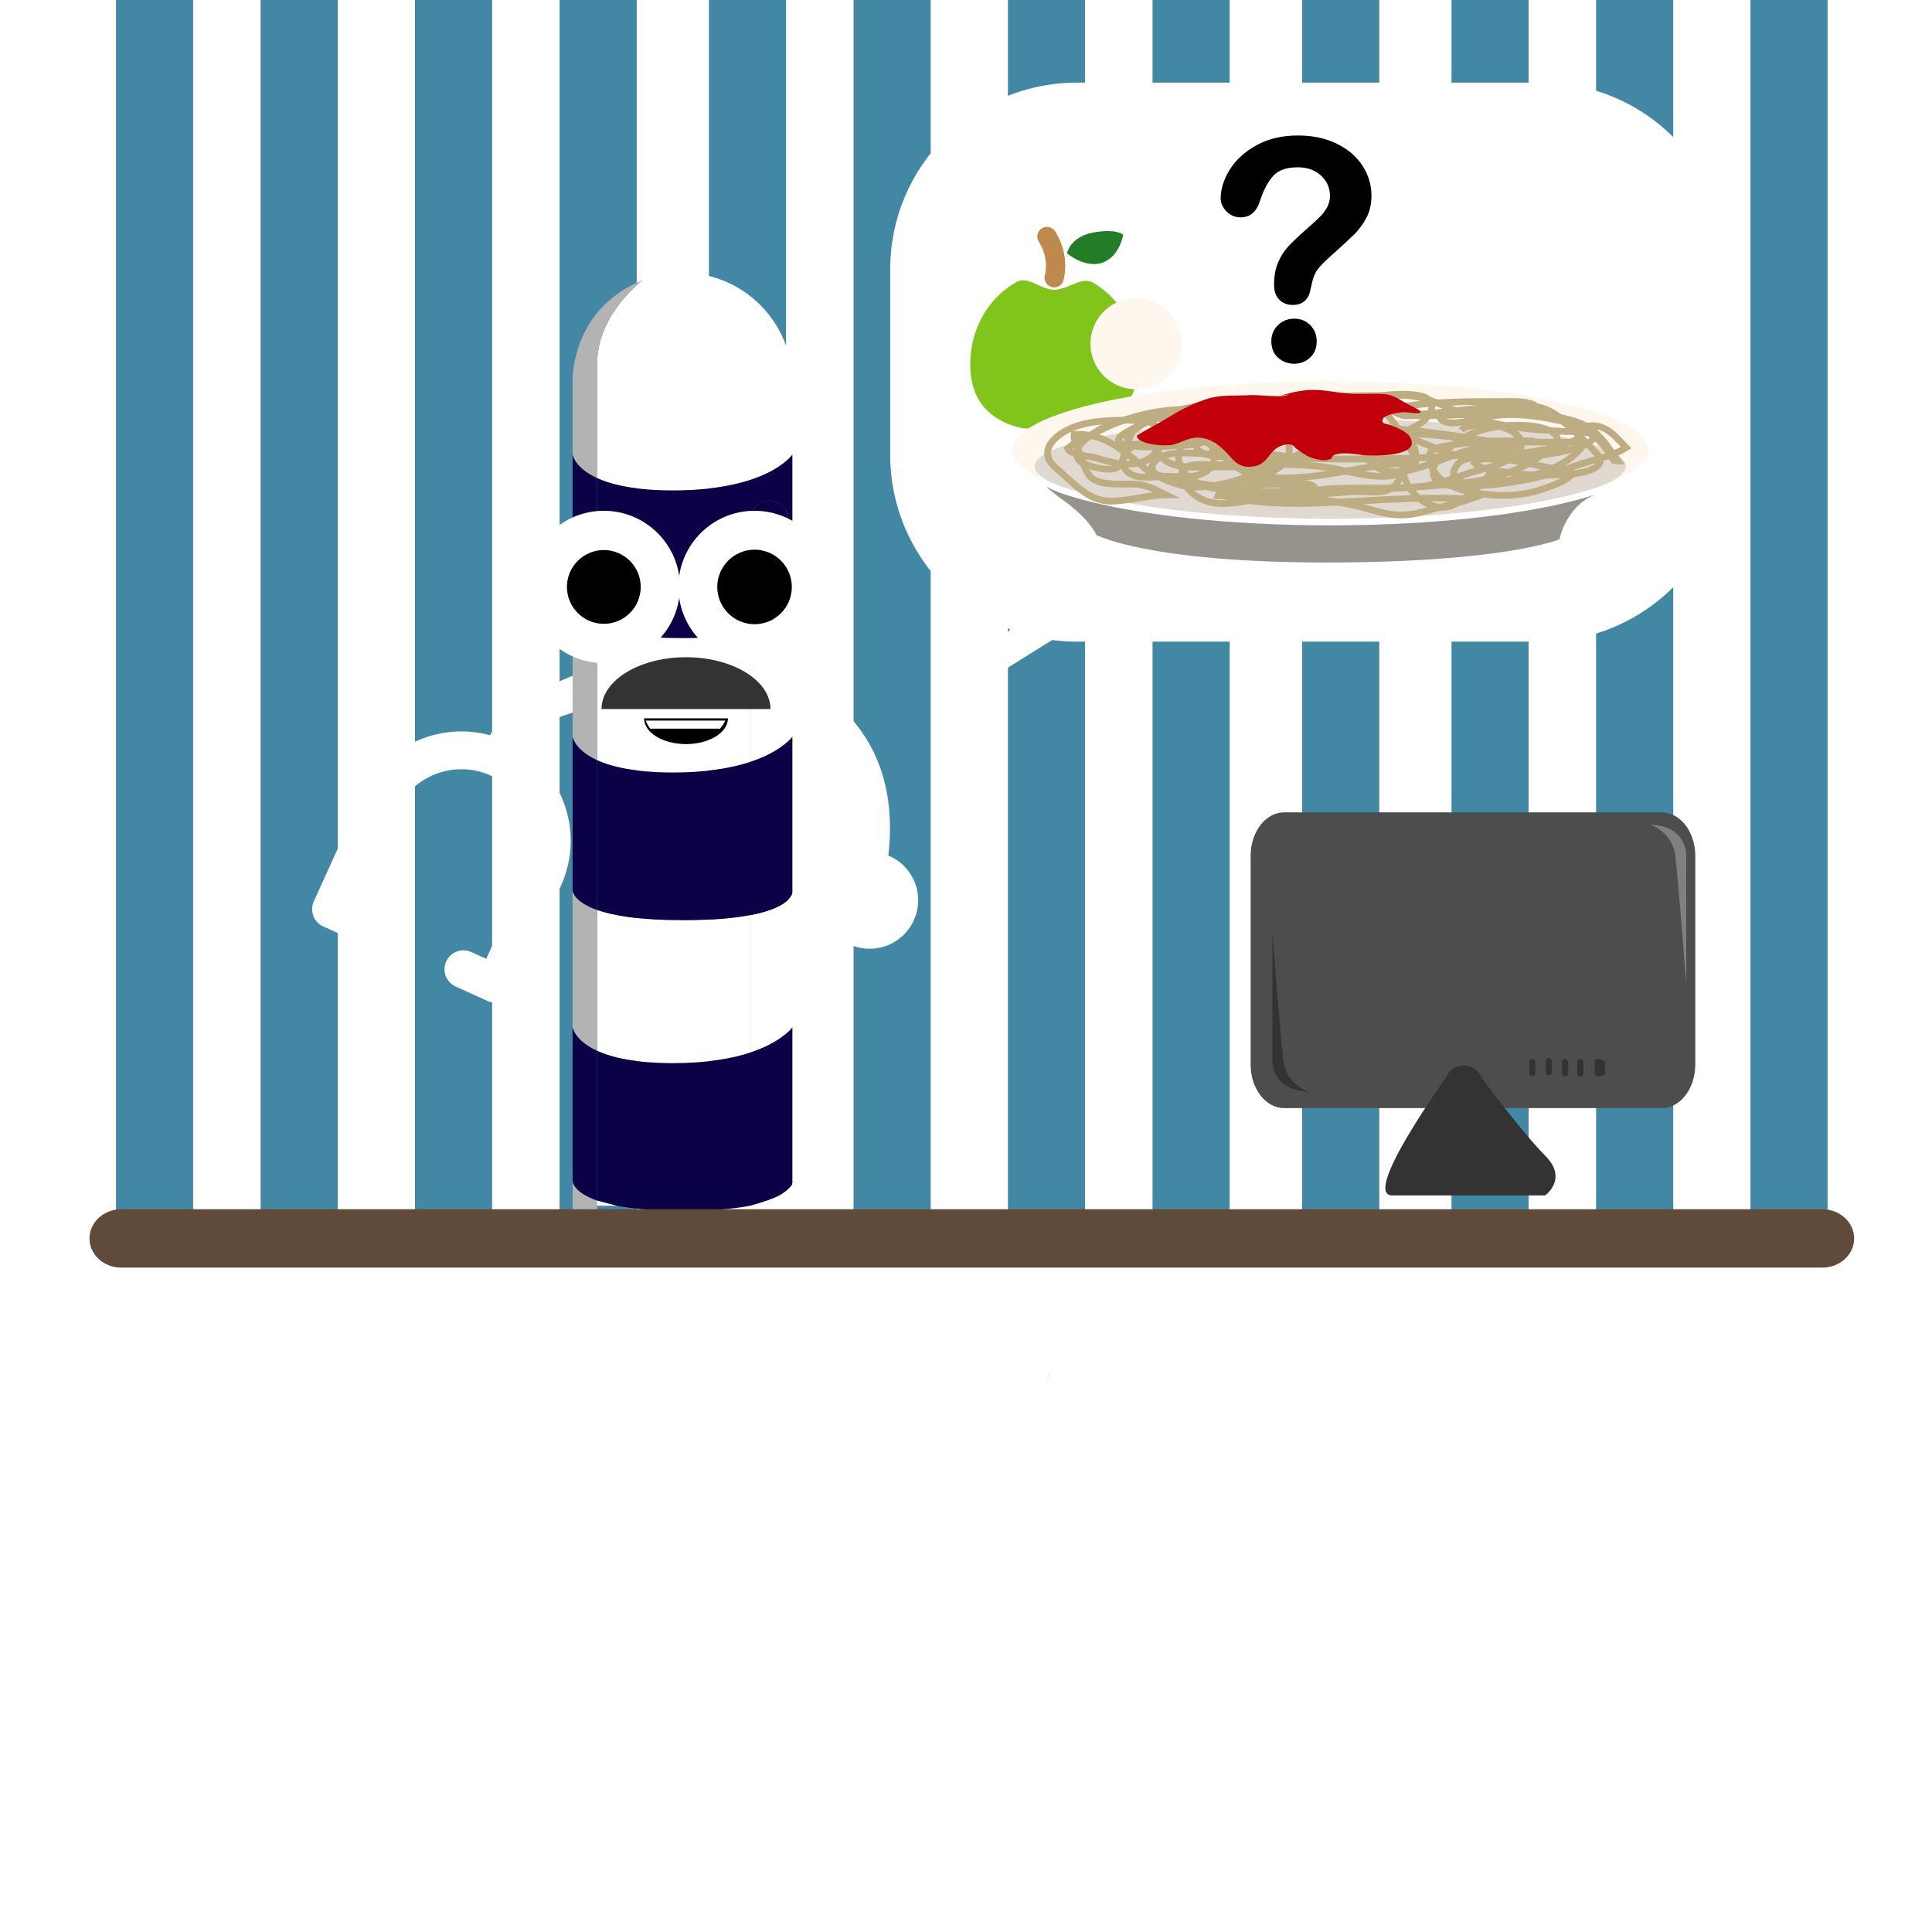 <?xml version="1.0" encoding="utf-8"?>
<!-- Generator: Adobe Illustrator 16.0.4, SVG Export Plug-In . SVG Version: 6.00 Build 0)  -->
<!DOCTYPE svg PUBLIC "-//W3C//DTD SVG 1.1//EN" "http://www.w3.org/Graphics/SVG/1.1/DTD/svg11.dtd">
<svg version="1.1" xmlns="http://www.w3.org/2000/svg" xmlns:xlink="http://www.w3.org/1999/xlink" x="0px" y="0px" width="300px"
	 height="300px" viewBox="0 0 300 300" enable-background="new 0 0 300 300" xml:space="preserve">
<g id="Calque_1">
	<rect x="40.47" fill="#4288A5" width="11.976" height="188.02"/>
	<rect x="18.014" fill="#4288A5" width="11.976" height="188.02"/>
	<rect x="86.895" fill="#4288A5" width="11.976" height="188.02"/>
	<rect x="64.438" fill="#4288A5" width="11.976" height="188.02"/>
	<rect x="132.541" fill="#4288A5" width="11.976" height="188.02"/>
	<rect x="110.084" fill="#4288A5" width="11.976" height="175.545"/>
	<rect x="178.966" fill="#4288A5" width="11.975" height="188.02"/>
	<rect x="156.509" fill="#4288A5" width="11.977" height="188.02"/>
	<rect x="202.196" fill="#4288A5" width="11.977" height="188.02"/>
	<rect x="247.843" fill="#4288A5" width="11.977" height="188.02"/>
	<rect x="225.388" fill="#4288A5" width="11.975" height="188.02"/>
	<rect x="271.812" fill="#4288A5" width="11.977" height="188.02"/>
	<path fill="#B3B3B3" d="M92.715,186.424c-1.66-0.587-2.597-1.243-3.123-1.798c-0.023-0.022-0.044-0.048-0.064-0.071
		c-0.016-0.016-0.031-0.032-0.045-0.049c-0.57-0.654-0.57-1.137-0.57-1.137v12.658h3.803
		C92.715,192.869,92.715,189.671,92.715,186.424z"/>
	<path fill="none" d="M122.951,114.498c-0.1,0.125-0.28,0.337-0.563,0.607l0,0C122.671,114.835,122.852,114.623,122.951,114.498z"/>
	<path fill="none" d="M89.592,184.626c0.526,0.554,1.463,1.211,3.123,1.798l0,0C91.055,185.837,90.118,185.18,89.592,184.626z"/>
	<path fill="none" d="M122.951,159.628c-0.1,0.125-0.28,0.337-0.563,0.606l0,0C122.671,159.965,122.852,159.753,122.951,159.628z"/>
	<path fill="none" d="M135.452,188.02c4.673,0,8.064-0.326,10.53-0.799l0,0C143.517,187.694,140.125,188.02,135.452,188.02
		L135.452,188.02z"/>
	<path fill="none" d="M116.508,163.449L116.508,163.449c-2.797,0.918-6.676,1.632-11.998,1.632c-5.846,0-9.506-0.862-11.795-1.907
		l0,0l0,0c2.289,1.046,5.949,1.907,11.795,1.907C109.831,165.082,113.711,164.367,116.508,163.449z"/>
	<path fill="none" d="M109.578,119.711c-0.016,0.001-0.033,0.002-0.049,0.004C109.545,119.714,109.562,119.713,109.578,119.711z"/>
	<path fill="none" d="M111.072,119.531c2.152-0.296,3.947-0.724,5.434-1.211l0,0C115.021,118.808,113.225,119.235,111.072,119.531z"
		/>
	<path fill="none" d="M104.51,119.951c-5.846,0-9.506-0.861-11.795-1.907l0,0C95.004,119.09,98.664,119.951,104.51,119.951
		L104.51,119.951z"/>
	<path fill="none" d="M89.527,184.555c-0.016-0.016-0.031-0.032-0.045-0.049C89.496,184.522,89.512,184.538,89.527,184.555z"/>
	<path fill="none" d="M162.332,214.959"/>
	<path fill="#FFFFFF" d="M122.388,115.105c0.283-0.27,0.464-0.482,0.563-0.607c0.061-0.08,0.093-0.125,0.093-0.125l0,0v-0.001
		V94.747c0,0,0,0.306-0.321,0.757c-0.086,0.121-0.195,0.253-0.335,0.393V115.105z"/>
	<path fill="#FFFFFF" d="M109.529,119.716c0.016-0.002,0.033-0.003,0.049-0.005c0.518-0.051,1.012-0.113,1.494-0.18
		c2.153-0.296,3.948-0.724,5.436-1.212V98.289c-2.466,0.472-5.857,0.798-10.53,0.798c-6.72,0-10.793-0.722-13.263-1.595
		c0,6.402,0,13.312,0,20.552c2.289,1.046,5.949,1.907,11.795,1.907C106.352,119.951,108.018,119.866,109.529,119.716z"/>
	<path fill="#FFFFFF" d="M94.097,50.579c-0.814,1.74-1.382,3.756-1.382,5.996c0,1.309,0,7.774,0,17.667
		c2.289,1.045,5.949,1.907,11.795,1.907c14.879,0,18.534-5.58,18.534-5.58V59.418c0-9.425-7.642-17.065-17.066-17.065
		c-2.866,0-5.565,0.71-7.937,1.958c0.578-0.296,1.187-0.577,1.84-0.832v0.001v0C99.881,43.479,96.179,46.13,94.097,50.579z"/>
	<path fill="#FFFFFF" d="M163.4,212.2"/>
	<path fill="#FFFFFF" d="M116.508,163.449v-21.357c-2.466,0.472-5.857,0.798-10.53,0.798c-6.72,0-10.793-0.721-13.263-1.595
		c0,7.217,0,14.559,0,21.879c2.289,1.045,5.949,1.907,11.795,1.907C109.832,165.081,113.711,164.367,116.508,163.449z"/>
	<path fill="#FFFFFF" d="M122.951,159.628c0.061-0.08,0.093-0.126,0.093-0.126l0,0l0,0V138.55c0,0-0.001,0.494-0.656,1.149v20.537
		C122.671,159.965,122.852,159.753,122.951,159.628z"/>
	<path fill="#0B0146" d="M105.978,99.087c4.673,0,8.064-0.326,10.53-0.798V80.677c0-1.624,1.315-2.94,2.939-2.94
		c1.623,0,2.94,1.316,2.94,2.94v15.22c0.139-0.139,0.249-0.271,0.335-0.393c0.321-0.451,0.321-0.756,0.321-0.756V70.57
		c0,0-3.655,5.579-18.534,5.579c-5.846,0-9.506-0.861-11.795-1.907c0,6.453,0,14.363,0,23.25
		C95.185,98.366,99.258,99.087,105.978,99.087z"/>
	<path fill="#0B0146" d="M116.508,98.289L116.508,98.289c-2.466,0.472-5.857,0.798-10.53,0.798c-6.72,0-10.793-0.721-13.263-1.596
		v0.001c2.47,0.874,6.543,1.595,13.263,1.595C110.65,99.087,114.042,98.761,116.508,98.289z"/>
	<path fill="#0B0146" d="M122.388,95.896c0.139-0.139,0.249-0.271,0.335-0.393C122.637,95.625,122.526,95.757,122.388,95.896
		L122.388,95.896z"/>
	<path fill="#0B0146" d="M122.388,115.105v24.593c0.655-0.654,0.656-1.148,0.656-1.148v-24.177c-0.001,0-0.032,0.045-0.093,0.125
		C122.852,114.623,122.671,114.835,122.388,115.105z"/>
	<path fill="#0B0146" d="M111.072,119.531c-0.482,0.066-0.977,0.128-1.494,0.18C110.096,119.66,110.59,119.597,111.072,119.531z"/>
	<path fill="#0B0146" d="M104.51,119.951c1.842,0,3.508-0.085,5.02-0.235C108.018,119.866,106.352,119.951,104.51,119.951
		L104.51,119.951z"/>
	<path fill="#0B0146" d="M122.951,114.498c0.061-0.079,0.092-0.125,0.093-0.125l0,0
		C123.044,114.373,123.012,114.417,122.951,114.498z"/>
	<path fill="#0B0146" d="M116.508,142.092L116.508,142.092c-2.466,0.472-5.857,0.797-10.53,0.797c-6.72,0-10.793-0.72-13.263-1.595
		c0,0,0,0,0,0l0,0c2.47,0.874,6.543,1.594,13.263,1.594C110.65,142.89,114.042,142.564,116.508,142.092z"/>
	<polygon fill="#0B0146" points="122.189,186.424 122.189,186.424 122.189,186.424 	"/>
	<path fill="#0B0146" d="M122.388,160.234v24.594c0.655-0.654,0.656-1.148,0.656-1.148v-24.178
		c-0.001,0.002-0.032,0.047-0.093,0.125C122.852,159.753,122.671,159.965,122.388,160.234z"/>
	<path fill="#0B0146" d="M122.951,159.628c0.061-0.079,0.092-0.124,0.093-0.125l0,0
		C123.044,159.502,123.012,159.548,122.951,159.628z"/>
	<path fill="#B3B3B3" d="M89.09,56.965c-0.22,1.483-0.178,2.454-0.178,2.454C88.912,58.586,88.975,57.767,89.09,56.965z"/>
	<path fill="#B3B3B3" d="M98.041,44.312c-5.49,2.821-7.688,7.364-8.562,10.734c0.154-0.583,0.339-1.153,0.551-1.709
		C91.517,49.443,94.387,46.235,98.041,44.312z"/>
	<path fill="#B3B3B3" d="M92.715,118.044c0-7.239,0-14.149,0-20.552l0,0v-0.001c-0.238-0.083-0.461-0.168-0.67-0.255
		c-3.133-1.297-3.133-2.799-3.133-2.799v19.935c0,0,0.002,0.009,0.002,0.018C88.945,114.566,89.342,116.503,92.715,118.044z"/>
	<rect x="92.715" y="97.491" fill="#B3B3B3" width="0" height="0.001"/>
	<path fill="#B3B3B3" d="M92.715,74.242c0-9.893,0-16.358,0-17.667c0-2.24,0.567-4.256,1.382-5.996
		c2.077-4.438,5.767-7.086,5.784-7.099c-0.654,0.254-1.262,0.535-1.84,0.831c-3.654,1.924-6.524,5.132-8.011,9.025
		c-0.212,0.556-0.396,1.126-0.551,1.709c-0.034,0.131-0.065,0.26-0.095,0.389c-0.019,0.076-0.037,0.154-0.055,0.231
		c-0.057,0.258-0.105,0.506-0.148,0.745c-0.016,0.084-0.031,0.167-0.045,0.251c-0.018,0.104-0.031,0.204-0.047,0.304
		c-0.115,0.802-0.178,1.621-0.178,2.454v11.15C88.912,70.569,89.178,72.625,92.715,74.242z M89.385,55.434
		c-0.019,0.076-0.036,0.154-0.055,0.231c-0.057,0.258-0.105,0.506-0.148,0.745c-0.016,0.084-0.031,0.167-0.045,0.251
		c0.014-0.084,0.029-0.167,0.045-0.251c0.043-0.239,0.092-0.487,0.148-0.745C89.349,55.588,89.366,55.511,89.385,55.434
		c0.029-0.128,0.061-0.256,0.095-0.388C89.445,55.178,89.414,55.306,89.385,55.434z"/>
	<path fill="#B3B3B3" d="M94.097,50.579c2.082-4.448,5.784-7.099,5.784-7.099v0C99.863,43.492,96.174,46.141,94.097,50.579z"/>
	<path fill="#B3B3B3" d="M89.479,55.045c0.154-0.583,0.339-1.153,0.551-1.709C89.818,53.893,89.634,54.463,89.479,55.045z"/>
	<path fill="#B3B3B3" d="M90.03,53.336c1.486-3.894,4.356-7.101,8.011-9.025C94.387,46.235,91.517,49.443,90.03,53.336z"/>
	<path fill="#B3B3B3" d="M92.715,163.174L92.715,163.174c0-7.32,0-14.662,0-21.879l0,0l0,0c-0.238-0.084-0.461-0.169-0.67-0.256
		c-3.133-1.296-3.133-2.798-3.133-2.798v21.262C88.912,159.502,89.178,161.558,92.715,163.174z"/>
	<rect x="92.715" y="141.294" fill="#B3B3B3" width="0" height="0"/>
	<rect x="122.189" y="186.424" fill="#B3B3B3" width="0" height="0"/>
	<path fill="#0B0146" d="M92.045,97.236c0.209,0.087,0.432,0.172,0.67,0.255c0-8.887,0-16.798,0-23.25l0,0l0,0
		c-3.537-1.616-3.803-3.672-3.803-3.672v23.868C88.912,94.437,88.912,95.938,92.045,97.236z"/>
	<path fill="#0B0146" d="M92.715,97.491L92.715,97.491c0-8.886,0-16.798,0-23.25l0,0C92.715,80.693,92.715,88.604,92.715,97.491z"/>
	<path fill="#0B0146" d="M92.045,97.236c-3.131-1.297-3.133-2.799-3.133-2.799S88.912,95.938,92.045,97.236z"/>
	<path fill="#0B0146" d="M92.715,74.242c-3.537-1.616-3.803-3.672-3.803-3.672S89.178,72.625,92.715,74.242z"/>
	<path fill="#0B0146" d="M92.045,141.038c0.209,0.087,0.432,0.172,0.67,0.256c0-7.968,0-15.784,0-23.25l0,0l0,0
		c-3.37-1.54-3.77-3.476-3.8-3.655c-0.001-0.008-0.003-0.017-0.003-0.017v23.867C88.912,138.24,88.912,139.742,92.045,141.038z"/>
	<path fill="#0B0146" d="M92.715,141.294c0-7.968,0-15.783,0-23.25l0,0C92.715,125.511,92.715,133.326,92.715,141.294
		C92.715,141.294,92.715,141.294,92.715,141.294C92.715,141.294,92.715,141.294,92.715,141.294z"/>
	<path fill="#0B0146" d="M92.715,118.044c-3.373-1.541-3.77-3.478-3.801-3.655C88.945,114.568,89.345,116.504,92.715,118.044z"/>
	<path fill="#0B0146" d="M92.045,141.038c-3.131-1.296-3.133-2.798-3.133-2.798S88.912,139.742,92.045,141.038z"/>
	<path fill="#0B0146" d="M89.527,184.555c0.021,0.023,0.041,0.047,0.064,0.071c0.526,0.554,1.463,1.211,3.123,1.798
		c0-7.605,0-15.414,0-23.25l0,0l0,0c-3.537-1.616-3.803-3.672-3.803-3.672v23.867c0,0,0,0.482,0.57,1.137
		C89.496,184.522,89.512,184.538,89.527,184.555z"/>
	<path fill="#0B0146" d="M92.715,163.174L92.715,163.174c0,7.836,0,15.645,0,23.25l0,0C92.715,178.818,92.715,171.01,92.715,163.174
		z"/>
	<path fill="#0B0146" d="M92.715,163.174c-3.537-1.616-3.803-3.672-3.803-3.672S89.178,161.558,92.715,163.174z"/>
	<path fill="#0B0146" d="M88.912,183.369c0,0,0,0.482,0.57,1.137C88.912,183.852,88.912,183.369,88.912,183.369z"/>
	<path fill="#0B0146" d="M89.592,184.626c-0.023-0.024-0.044-0.048-0.064-0.071C89.548,184.578,89.568,184.602,89.592,184.626z"/>
	<path fill="#B3B3B3" d="M163.459,212.148v-0.002c0,0-0.01,0.008-0.014,0.013c0.004-0.004,0.008-0.007,0.012-0.01
		C163.457,212.149,163.457,212.149,163.459,212.148z"/>
	<rect x="163.457" y="212.149" fill="#B3B3B3" width="0.002" height="0"/>
	<path fill="#B3B3B3" d="M163.445,212.159c-0.004,0.003-0.008,0.005-0.012,0.007c-0.008,0.01-0.02,0.021-0.033,0.034
		c0.01-0.01,0.021-0.022,0.035-0.032C163.441,212.162,163.441,212.162,163.445,212.159z"/>
	<path fill="#B3B3B3" d="M162.332,214.959c0.318-0.936,0.689-1.885,1.125-2.81c-0.008,0.007-0.014,0.013-0.021,0.019"/>
	<path fill="#B3B3B3" d="M163.436,212.169c-0.012,0.009-0.023,0.021-0.035,0.032"/>
	<path fill="#B3B3B3" d="M162.332,214.961c0.318-0.938,0.689-1.887,1.125-2.811l0,0C163.021,213.074,162.65,214.023,162.332,214.961
		z"/>
	<path fill="#FFFFFF" d="M116.508,187.221L116.508,187.221c3.498-0.671,5.123-1.639,5.88-2.393l0,0
		C121.631,185.582,120.006,186.55,116.508,187.221z"/>
	<path fill="#FFFFFF" d="M122.388,160.234L122.388,160.234c-0.852,0.814-2.633,2.15-5.88,3.215l0,0
		C119.755,162.385,121.536,161.049,122.388,160.234z"/>
	<path fill="#FFFFFF" d="M116.508,118.32c3.247-1.065,5.028-2.402,5.88-3.215l0,0C121.536,115.918,119.755,117.255,116.508,118.32
		L116.508,118.32z"/>
	<path fill="#FFFFFF" d="M121.369,140.467c0.448-0.267,0.779-0.529,1.019-0.77l0,0C122.148,139.938,121.817,140.2,121.369,140.467z"
		/>
	<path fill="#FFFFFF" d="M116.508,98.289v20.031c3.247-1.065,5.028-2.402,5.88-3.215V95.896
		C121.631,96.65,120.006,97.617,116.508,98.289z"/>
	<path fill="#FFFFFF" d="M121.369,140.467c-0.963,0.572-2.479,1.166-4.861,1.624v21.358c3.247-1.064,5.028-2.4,5.88-3.215v-20.537
		C122.148,139.938,121.817,140.201,121.369,140.467z"/>
	<path fill="#0B0146" d="M122.388,95.896V80.677c0-1.624-1.317-2.941-2.94-2.941s-2.939,1.317-2.939,2.941v17.612
		C120.006,97.617,121.631,96.65,122.388,95.896z"/>
	<path fill="#FFFFFF" d="M122.388,95.896L122.388,95.896c-0.757,0.754-2.382,1.721-5.88,2.393l0,0
		C120.006,97.617,121.631,96.65,122.388,95.896z"/>
	<path fill="#FFFFFF" d="M121.369,140.467c-0.963,0.572-2.479,1.166-4.861,1.623v0C118.891,141.634,120.406,141.039,121.369,140.467
		z"/>
	<g>
		<path fill="#0B0146" d="M116.508,142.091c2.383-0.458,3.898-1.052,4.861-1.623c0.448-0.267,0.779-0.529,1.019-0.77v-24.593
			c-0.852,0.813-2.633,2.149-5.88,3.215c-1.487,0.488-3.283,0.916-5.436,1.211c-0.482,0.066-0.977,0.128-1.494,0.18
			c-0.016,0.002-0.033,0.003-0.049,0.004c-1.512,0.149-3.178,0.235-5.02,0.235l0,0l0,0c-5.846,0-9.505-0.861-11.795-1.907
			c0,7.467,0,15.282,0,23.25c2.47,0.875,6.543,1.596,13.264,1.596C110.65,142.889,114.042,142.564,116.508,142.091z"/>
		<path fill="#0B0146" d="M116.508,187.221c3.498-0.671,5.123-1.639,5.88-2.393v-24.594c-0.852,0.814-2.633,2.15-5.88,3.215
			c-2.797,0.918-6.677,1.633-11.998,1.633c-5.846,0-9.506-0.862-11.795-1.908c0,7.836,0,15.645,0,23.252
			c2.47,0.873,6.543,1.594,13.263,1.594C110.65,188.02,114.042,187.694,116.508,187.221z"/>
	</g>
	<path fill="#579BCC" d="M183.529,130.817"/>
	<path fill="#0B0146" d="M116.508,118.32v23.771c2.383-0.458,3.898-1.052,4.861-1.623c0.448-0.267,0.779-0.529,1.019-0.77v-24.593
		C121.536,115.918,119.755,117.255,116.508,118.32z"/>
	<path fill="#0B0146" d="M116.508,163.449v23.771c3.498-0.671,5.123-1.639,5.88-2.393v-24.594
		C121.536,161.049,119.755,162.385,116.508,163.449z"/>
	<path fill="#FFFFFF" d="M62.166,170.099"/>
	<path fill="#4D4D4D" d="M263.244,165.301c0,3.736-2.33,6.765-5.201,6.765h-58.648c-2.873,0-5.201-3.028-5.201-6.765v-32.392
		c0-3.736,2.328-6.764,5.201-6.764h58.648c2.871,0,5.201,3.028,5.201,6.764V165.301z"/>
	<path fill="#333333" d="M229.959,167.225c0,0,6.375,8.618,9.979,12.223s0,6.174,0,6.174s-18.895,0-23.756,0
		s8.43-18.396,8.43-18.396s0.468-1.755,2.646-1.755S229.959,167.225,229.959,167.225z"/>
	<path fill="#FFFFFF" d="M71.305,171.414"/>
	<path fill="#FFFFFF" d="M268.35,70.649c0,16.009-12.979,28.986-28.987,28.986H167.22c-16.008,0-28.987-12.978-28.987-28.986V41.816
		c0-16.009,12.979-28.986,28.987-28.986h72.143c16.008,0,28.987,12.978,28.987,28.986V70.649z"/>
	<path fill="#604B3B" d="M282.984,187.772H18.82c-2.72,0-4.923,2.029-4.923,4.532c0,2.502,2.204,4.531,4.923,4.531h264.165
		c2.721,0,4.924-2.029,4.924-4.531C287.908,189.802,285.705,187.772,282.984,187.772z"/>
	<polygon fill="#FFFFFF" points="165.739,87.452 146.165,110.121 182.503,87.452 	"/>
	<path d="M113.034,111.547c0,2.207-2.915,3.996-6.511,3.996s-6.512-1.789-6.512-3.996"/>
	<path fill="#333333" d="M93.406,110.102c0-4.444,5.873-8.049,13.117-8.049c7.242,0,13.116,3.604,13.116,8.049"/>
	
		<circle fill="#FFFFFF" stroke="#FFFFFF" stroke-width="2.844" stroke-linecap="round" stroke-linejoin="round" stroke-miterlimit="10" cx="93.761" cy="91.14" r="10.403"/>
	
		<circle fill="#FFFFFF" stroke="#FFFFFF" stroke-width="2.844" stroke-linecap="round" stroke-linejoin="round" stroke-miterlimit="10" cx="117.167" cy="91.14" r="10.404"/>
	
		<circle stroke="#FFFFFF" stroke-width="2.844" stroke-linecap="round" stroke-linejoin="round" stroke-miterlimit="10" cx="117.167" cy="91.14" r="7.208"/>
	
		<circle stroke="#FFFFFF" stroke-width="2.844" stroke-linecap="round" stroke-linejoin="round" stroke-miterlimit="10" cx="93.761" cy="91.14" r="7.149"/>
	<g>
		<path fill="#0086D0" d="M77.438,117.766c0,0,1.244-6.308,8.764-8.896c7.521-2.587,0,0,0,0"/>
		<path fill="#FFFFFF" d="M88.912,110.646l-1.877,0.646c-5.94,2.045-7.045,6.794-7.09,6.995c-0.263,1.198-1.326,2.026-2.508,2.026
			c-0.172,0-0.346-0.018-0.52-0.054c-1.375-0.286-2.266-1.612-1.994-2.99c0.062-0.316,1.631-7.786,10.438-10.82
			c0.002-0.001,0.003-0.001,0.005-0.002l3.545-1.521"/>
	</g>
	
		<path fill="none" stroke="#FFFFFF" stroke-width="5.874" stroke-linecap="round" stroke-linejoin="round" stroke-miterlimit="10" d="
		M56.337,143.417l-4.933-2.238l7.453-16.429c3.203-7.059,11.521-10.186,18.581-6.984l0,0c7.059,3.202,10.187,11.521,6.983,18.583
		l-7.453,16.427l-5.008-2.27"/>
	<g>
		<path fill="#FFFFFF" d="M123.042,105.22c0.183,0.057,17.302,5.702,14.927,27.366c-0.166,1.503-1.44,2.617-2.916,2.617
			c-0.109,0-0.217-0.005-0.325-0.018c-1.614-0.177-2.776-1.627-2.601-3.24c1.843-16.787-8.533-20.036-9.085-20.216"/>
	</g>
	<circle fill="#FFFFFF" cx="135.047" cy="139.792" r="7.527"/>
	<path fill="#FFFFFF" d="M100.275,111.891h12.342c0,0-0.169,0.508-0.813,1.254h-10.851
		C100.953,113.145,100.513,112.603,100.275,111.891z"/>
	<path fill="#333333" d="M197.572,144.725v19.828c0,0-0.172,1.891,1.375,3.438s4.126,1.49,4.126,1.49s-3.324-1.146-3.782-4.699
		S197.572,144.725,197.572,144.725z"/>
	<path fill="#808080" d="M261.84,152.828V133c0,0,0.172-1.891-1.375-3.438s-4.126-1.49-4.126-1.49s3.324,1.146,3.782,4.699
		S261.84,152.828,261.84,152.828z"/>
	<path fill="#333333" d="M238.414,166.669c0,0.264-0.215,0.479-0.479,0.479l0,0c-0.263,0-0.478-0.215-0.478-0.479v-1.753
		c0-0.263,0.215-0.478,0.478-0.478l0,0c0.264,0,0.479,0.215,0.479,0.478V166.669z"/>
	<path fill="#333333" d="M240.966,166.514c0,0.264-0.214,0.479-0.478,0.479l0,0c-0.264,0-0.478-0.215-0.478-0.479v-1.753
		c0-0.263,0.214-0.478,0.478-0.478l0,0c0.264,0,0.478,0.215,0.478,0.478V166.514z"/>
	<path fill="#333333" d="M243.503,166.669c0,0.264-0.214,0.479-0.478,0.479l0,0c-0.264,0-0.478-0.215-0.478-0.479v-1.753
		c0-0.263,0.214-0.478,0.478-0.478l0,0c0.264,0,0.478,0.215,0.478,0.478V166.669z"/>
	<path fill="#333333" d="M245.858,166.669c0,0.264-0.214,0.479-0.478,0.479l0,0c-0.264,0-0.479-0.215-0.479-0.479v-1.753
		c0-0.263,0.215-0.478,0.479-0.478l0,0c0.264,0,0.478,0.215,0.478,0.478V166.669z"/>
	<path fill="#333333" d="M249.219,166.67c0,0.264-0.85,0.478-1.113,0.478l0,0c-0.264,0-0.479-0.215-0.479-0.479v-1.753
		c0-0.263,0.215-0.478,0.479-0.478l0,0c0.264,0,1.113,0.216,1.113,0.479V166.67z"/>
	<polygon fill="#FFFFFF" points="92.715,186.426 92.715,187.221 95.728,187.221 	"/>
	<path fill="#FFFFFF" d="M123.044,183.938v3.283h-6.539c0,0,3.301-0.891,4.592-1.642S123.044,183.938,123.044,183.938z"/>
</g>
<g id="assiette">
	<g>
		<path d="M189.546,30.824c0-1.482,0.476-2.985,1.428-4.507c0.952-1.521,2.341-2.782,4.167-3.781
			c1.826-0.999,3.957-1.499,6.392-1.499c2.263,0,4.261,0.418,5.993,1.253s3.07,1.97,4.015,3.406s1.417,2.997,1.417,4.682
			c0,1.327-0.27,2.49-0.808,3.488c-0.539,0.999-1.179,1.861-1.92,2.587c-0.742,0.726-2.072,1.947-3.992,3.664
			c-0.53,0.484-0.956,0.91-1.275,1.276c-0.32,0.367-0.559,0.702-0.714,1.006c-0.156,0.305-0.277,0.609-0.363,0.913
			s-0.215,0.839-0.387,1.604c-0.296,1.624-1.225,2.435-2.785,2.435c-0.812,0-1.495-0.265-2.049-0.796s-0.831-1.319-0.831-2.365
			c0-1.311,0.203-2.446,0.608-3.406c0.406-0.96,0.944-1.803,1.615-2.528c0.671-0.726,1.577-1.588,2.716-2.587
			c0.999-0.874,1.721-1.534,2.166-1.979c0.444-0.445,0.819-0.94,1.124-1.486c0.304-0.546,0.456-1.139,0.456-1.779
			c0-1.249-0.465-2.302-1.393-3.161c-0.929-0.858-2.127-1.288-3.594-1.288c-1.718,0-2.981,0.433-3.793,1.299
			s-1.498,2.142-2.06,3.828c-0.531,1.764-1.538,2.646-3.021,2.646c-0.874,0-1.611-0.308-2.212-0.925
			C189.846,32.209,189.546,31.542,189.546,30.824z M200.97,56.483c-0.952,0-1.783-0.309-2.493-0.925s-1.064-1.479-1.064-2.587
			c0-0.983,0.343-1.811,1.029-2.481s1.529-1.007,2.528-1.007c0.983,0,1.811,0.336,2.482,1.007c0.671,0.671,1.006,1.498,1.006,2.481
			c0,1.093-0.351,1.951-1.053,2.575C202.702,56.17,201.891,56.483,200.97,56.483z"/>
	</g>
	<g>
		<path fill="#80C41C" d="M176.736,56.548c0,5.651-3.003,8.571-7.359,9.771c-1.717,0.473-3.426-0.304-5.463-0.304
			c-1.867,0-3.86,0.81-5.466,0.416c-4.589-1.124-7.792-4.048-7.792-9.884c0-5.604,2.954-10.454,7.253-12.787
			c1.744-0.946,3.709,1.23,5.787,1.23c2.168,0,4.213-2.129,6.012-1.106C173.884,46.263,176.736,51.041,176.736,56.548z"/>
		<path fill="none" stroke="#BE894A" stroke-width="3" stroke-linecap="round" stroke-linejoin="round" stroke-miterlimit="10" d="
			M163.696,43.119c0,0,0.952-3.155-1.128-6.391"/>
		<path fill="#237D26" d="M165.687,39.34c0,0,0.464-2.596,4.126-3.245s4.589,0.371,4.589,0.371s-0.509,3.337-3.198,4.311
			S165.687,39.34,165.687,39.34z"/>
		<circle fill="#FEF7ED" cx="176.41" cy="53.369" r="7.079"/>
	</g>
	<g>
		<path fill="#FEF7ED" d="M160.65,72.389c0-4.031,20.557-7.298,45.916-7.298c25.357,0,45.915,3.267,45.915,7.298
			c0,1.046-1.388,2.098-3.881,3.083c4.645-1.627,7.325-3.543,7.325-5.596c0-5.895-22.1-10.674-49.359-10.674
			c-27.261,0-49.359,4.779-49.359,10.674c0,2.053,2.68,3.969,7.324,5.596C162.037,74.486,160.65,73.435,160.65,72.389z"/>
		<path fill="#96928C" d="M212.817,81.49c-0.361,0.009-0.725,0.019-1.089,0.027c-0.071,0-0.143,0.002-0.214,0.004
			c-0.31,0.007-0.621,0.013-0.933,0.018c-0.11,0.002-0.219,0.004-0.331,0.006c-0.28,0.005-0.562,0.008-0.844,0.013
			c-0.132,0-0.265,0.003-0.399,0.004c-0.284,0.002-0.569,0.005-0.854,0.006c-0.126,0.001-0.249,0.003-0.377,0.003
			c-0.408,0.002-0.821,0.003-1.232,0.003c-0.413,0-0.823-0.001-1.233-0.003c-0.124,0-0.251-0.002-0.376-0.003
			c-0.285-0.001-0.571-0.004-0.854-0.006c-0.133-0.001-0.266-0.004-0.401-0.004c-0.281-0.005-0.563-0.008-0.843-0.013
			c-0.109-0.001-0.22-0.003-0.328-0.006c-0.312-0.005-0.622-0.011-0.934-0.018c-0.071-0.001-0.143-0.004-0.214-0.004
			c-0.365-0.009-0.728-0.018-1.089-0.027c-0.009-0.001-0.022-0.001-0.031-0.001c-15.11-0.416-28.084-2.311-35.731-4.991
			c-0.688-0.271-1.286-0.547-1.798-0.827l-0.188-0.002l1.986,1.578c0,0,4.324,2.837,5.745,5.838c0,0,8.076,4.26,35.674,4.26
			c27.599,0,36.214-3.593,36.214-3.593s0.985-5.103,5.518-6.942h-0.004c-7.743,2.515-20.288,4.28-34.808,4.68
			C212.837,81.488,212.828,81.488,212.817,81.49z"/>
		<path fill="#E0D9D1" d="M206.566,65.091c-25.359,0-45.916,3.267-45.916,7.298c0,0.758,0.733,1.519,2.082,2.256
			c0.513,0.28,1.111,0.556,1.799,0.827c7.646,2.681,20.62,4.575,35.731,4.991c0.009,0,0.02,0,0.032,0.001
			c0.359,0.01,0.723,0.019,1.085,0.027c0.073,0.001,0.145,0.003,0.216,0.005c0.31,0.006,0.622,0.012,0.933,0.017
			c0.11,0.002,0.22,0.004,0.331,0.006c0.279,0.005,0.562,0.008,0.843,0.011c0.133,0.002,0.266,0.004,0.4,0.005
			c0.283,0.003,0.569,0.004,0.853,0.007c0.127,0,0.254,0.002,0.379,0.003c0.409,0.002,0.819,0.003,1.232,0.003
			c0.412,0,0.823-0.001,1.233-0.003c0.124,0,0.25-0.002,0.375-0.003c0.285-0.002,0.572-0.004,0.855-0.007
			c0.136-0.001,0.268-0.003,0.4-0.005c0.281-0.003,0.562-0.006,0.844-0.011c0.109-0.002,0.22-0.004,0.329-0.006
			c0.312-0.005,0.623-0.011,0.934-0.017c0.071-0.001,0.143-0.004,0.215-0.005c0.362-0.008,0.727-0.017,1.085-0.027
			c0.011,0,0.023,0,0.033-0.001c14.52-0.4,27.062-2.165,34.809-4.681c0.314-0.103,0.624-0.206,0.922-0.311
			c2.493-0.985,3.881-2.037,3.881-3.083C252.481,68.358,231.924,65.091,206.566,65.091z"/>
		<path fill="none" stroke="#BEAC83" stroke-width="1.045" stroke-miterlimit="10" d="M202.069,62.778
			c-3.911,0-7.805,0.081-11.71,0.201c-2.691,0.084-5.84,0.047-8.372,1.042c-2.124,0.833-4.68,1.5-6.297,3.212
			c-1.685,1.783,0.268,2.153,1.939,2.17c3.223,0.034,6.145-0.298,9.321-0.832c4.188-0.704,8.389-0.606,12.609-0.841
			c5.25-0.292,10.394-1.071,15.666-1.017c1.459,0.015,2.718,0.207,3.644,1.441c0.778,1.039,1.432,2.716,0.603,3.812
			c-2.645,3.494-8.668,1.506-12.029,0.855c-4.262-0.824-8.596-0.725-12.913-0.725c-1.737,0-3.476-0.046-5.207,0.079
			c-1.355,0.096-4.104-0.328-5.215,0.386c-1.188,0.762-0.342,2.63,0.47,3.473c3.316,3.443,7.518,1.912,11.688,1.276
			c3.819-0.583,7.63-1.311,11.501-1.475c4.339-0.185,8.781,0.21,13.1-0.325c2.97-0.368,5.684-1.647,8.545-2.432
			c2.03-0.557,5.138-1.289,6.414-3.04c1.635-2.246-1.896-3.786-3.8-3.958c-1.146-0.104-4.25-0.249-5.11,0.737"/>
		<path fill="none" stroke="#BEAC83" stroke-width="1.045" stroke-miterlimit="10" d="M186.229,65.677
			c2.847-0.017,5.929-1.611,8.627-2.329c6.351-1.69,12.576-1.93,19.121-1.918c1.279,0.003,10.186-1.353,8.022,2.797
			c-0.812,1.557-3.248,2.621-4.821,3.073c-3.724,1.069-7.748,0.531-11.56,0.67c-3.363,0.124-6.713,0.698-10.072,0.709"/>
		<path fill="none" stroke="#BEAC83" stroke-width="1.045" stroke-miterlimit="10" d="M193.062,66.194
			c-0.285,0.687-2.377,1.22-3.123,1.473c-1.97,0.667-4.806,1.709-6.875,1.413c-2.064-0.296-3.967-0.543-6.081-0.188
			c-2.341,0.393-3.839,3.675-1.125,4.86c1.486,0.648,3.785,0.207,5.344,0.209c1.807,0.002,4.241,0.359,5.871-0.625
			c2.812-1.698,1.192-4.773-0.898-6.461c-1.993-1.611-5.665-2.607-8.123-1.688c-1.993,0.745-2.589,2.479-3.184,4.301
			c-0.277,0.845-0.483,2.307-1.176,2.941c-0.975,0.895-3.846,0.193-4.937-0.26c-0.974-0.404-1.694-0.756-1.534-1.992
			c0.17-1.293,1.84-2.363,2.783-3.021c2.297-1.6,4.881-2.105,7.639-2.305c4.292-0.311,7.461,2.095,10.788,4.622
			c1.687,1.279,4.364,4.452,6.775,4.268c2.124-5.827-9.674-9.819-11.943-4.148c-1.313,3.282,2.476,6.034,5.415,6.227
			c3.33,0.218,6.38-1.04,9.164-2.733c1.601-0.973,2.464-1.732,2.341-3.751c-0.178-2.928-4.392-5.04-7.102-5.219
			c-1.324-0.088-2.324,0.04-3.11,1.286c-1.648,2.613-0.442,5.119,1.65,6.755c2.735,2.137,6.326,2.183,9.65,2.01
			c6.22-0.322,12.246-2.316,18.538-2.273c-0.148-1.505-1.607-3.408-2.35-4.667c-1.486-2.523-3.166-4.363-6.167-4.652
			c-2.569-0.248-5.085,0.125-7.363,1.405c-1.854,1.042-3.394,3.372-5.446,3.95c-2.188,0.616-3.355-1.652-4.001-3.384
			c-0.599-1.606-1.733-4.345-2.764-1.011c-0.986,3.196-0.84,7.088,1.931,9.251c4.664,3.642,12.133,3.402,17.741,3.558
			c1.763,0.05,4.186,0.395,5.413-1.191c0.646-0.834,0.959-2.074,1.107-3.101c-0.555,3.704,3.936,7.853,7.538,6.443
			c2.29-0.896,5.728-4.086,6.74-6.334c2.315-5.143-15.911-4.87-18.005-4.963c-2.038-0.092-4.747-0.734-6.704,0.064
			c-1.097,0.449-2.076,1.532-3.031,2.242"/>
		<path fill="none" stroke="#BEAC83" stroke-width="1.045" stroke-miterlimit="10" d="M206.804,71.275
			c9.392,0.023,18.98,0.03,28.206-1.831c-1.987-0.753-4.627-1.057-6.622-1.388c-5.512-0.917-11.025-1.489-16.6-1.832
			c-5.177-0.318-10.35-0.669-15.533-0.863c-2.043-0.077-4.04,0.055-6.102-0.049c-2.385-0.12-4.819-0.249-7.186,0.172
			c-2.258,0.404-3.415,0.866-3.364,3.219c0.103,4.606,5.945,3.804,9.217,3.806c2.974,0.001,5.939-0.053,8.904-0.282
			c0.854-0.065,2.606,0.01,3.115-0.748c-1.106-0.924-3.604-0.849-4.967-0.918c-2.393-0.122-4.814-0.019-7.21-0.019
			c-2.348,0-7.226-0.865-9.17,0.907c-2.695,2.457,4.372,4.177,5.737,4.191c4.156,0.041,8.068-1.31,11.794-3.049
			c2.394-1.117,5.597-2.092,7.537-3.993c3.014-2.951-8.789-3.43-10.071-3.443c-2.27-0.025-4.318,0.102-6.518,0.703
			c-0.764,0.209-1.865,0.311-2.294,1.062c-0.555,0.969-0.068,2.833,0.843,3.314c1.826,0.964,4.989,0.607,6.995,0.75
			c1.211,0.085,2.356,0.626,3.559,0.68c0.757,0.035,1.441-0.223,2.185-0.311C201.694,71.064,204.346,71.269,206.804,71.275z"/>
		<path fill="none" stroke="#BEAC83" stroke-width="1.045" stroke-miterlimit="10" d="M238.304,68.472
			c-4.117-0.002-8.276-0.173-12.348,0.568c-0.923,0.169-3.245,0.293-3.831,1.161c-0.518,0.768,0.188,2.406,0.54,2.982
			c1.395,2.274,4.484,3.063,6.938,3.437c3.571,0.545,7.193,0.412,10.568-0.898c1.17-0.455,2.622-0.874,3.588-1.725
			c-0.521-1.029-3.014-1.301-3.963-1.521c-2.393-0.554-4.827-1.044-7.281-1.226c-2.148-0.158-5.787-0.86-6.706,1.76
			c-0.945,2.688,4.714,1.964,6.126,1.854c4.488-0.35,11.262-1.802,14.004-5.885c-1.375-0.492-3.331-0.301-4.771-0.314
			c-3.578-0.032-7.242-0.136-10.768,0.591c-3.323,0.684-6.332,2.25-9.562,3.213c-1.985,0.591-4.264,1.219-6.28,0.46
			c-3.163-1.189-3.992-4.91-3.714-7.944c0.312-3.403,4.059-3.59,6.85-3.596c3.457-0.007,6.387,1.621,9.522,2.873
			c4.917,1.965,10.412,2.467,15.665,2.735c1.334,0.067,3.425-0.206,4.593,0.623c0.06,2.396-9.765,3.252-10.986,3.378
			c-4.165,0.431-8.806,0.503-12.771-1.075c-2.848-1.132-5.531-2.395-8.528-3.142c-0.699-0.174-4.458-0.462-3.805-1.943
			c0.457-1.039,4.118-1.332,4.962-1.48c3.875-0.683,7.879-0.911,11.804-0.991c2.008-0.017,4.016-0.027,6.024-0.03
			c1.302,0.024,3.156-0.083,4.317,0.731c0.414,0.29,0.706,0.496,0.898,0.954c-0.854,0.442-2.445,0.209-3.374,0.208
			c-3.867-0.01-7.69,0.102-11.553,0.267c-1.832,0.079-3.671,0.062-5.504,0.04c-0.511-0.005-1.024,0.078-1.497-0.131
			c0.499-0.113,1.04-0.06,1.582-0.06c2.642,0,5.25-0.409,7.872-0.678c3.537-0.362,7.403-0.59,10.948-0.251
			c3.984,0.381,7.317,4.145,9.964,6.895c2.637,2.74-3.489,3.375-5.454,3.424c-2.829,0.072-5.641,0.079-8.434-0.414
			c-1.35-0.238-3.937-0.335-4.982-1.411c0.63-0.729,2.131-0.776,3.054-0.938c3.636-0.641,7.482-0.771,10.995-1.997
			c1.021-0.357,3.328-1.09,2.349-2.491c-0.602-0.858-2.902-1.094-3.82-1.296c-3.576-0.788-7.463-1.148-11.077-0.393
			c-1.145,0.239-6.135,1.785-6.866,0.055c0.523-0.534,1.726-0.671,2.347-0.816c2.275-0.533,4.652-0.945,6.995-1.039
			c2.312-0.094,4.835-0.294,7.038,0.534c1.409,0.53,2.461,1.583,3.792,2.248c0.917,0.458,1.921,0.678,2.825,1.146
			c1.225,0.633,1.798,1.743,2.768,2.618c0.457,0.413,1.065,0.474,0.835,1.288c-2.865-4.71-7.969-6.369-13.165-7.223
			c1.37-0.095,2.851,0.568,4.139,0.935c1.628,0.464,3.309,0.683,4.831,1.465c1.433,0.737,2.688,1.975,3.486,3.375
			c0.444,0.78,0.56,2.169,1.729,2.184c-0.733-0.941-1.35-1.965-2.082-2.905c-0.666-0.854-1.732-1.616-2.232-2.552
			c2.502-0.215,4.064,1.785,5.604,3.4c-2.161,1.392-5.482,1.938-7.939,2.848c-5.631,2.083-11.543,3.073-17.541,3.158
			c-1.652,0.023-4.737-0.137-4.475-2.491c0.212-1.903,2.745-3.777,4.165-4.704c3.197-2.086,7.3-2.507,11.018-2.194
			c0.862,0.072,3.57,0.581,3.995,1.652c0.441,1.121-1.691,2.425-2.313,2.878c-5.936,4.316-12.831,4.51-19.855,4.968
			c-7.073,0.462-14.139,1.135-21.221,1.55c-2.924,0.171-6.796,0.642-9.321-1.227c1.389-0.154,2.847,0.26,4.217,0.438
			c3.372,0.439,6.722,0.654,10.103,1.008c2.86,0.299,5.633,0.683,8.404,1.438c1.416,0.386,2.869,0.836,4.328,1.035
			c2.283,0.311,4.07-0.128,6.238-0.756c1.94-0.562,4.072-0.935,5.947-1.606c-7.352-0.474-14.877,0.23-22.228,0.554
			c-4.258,0.187-8.564,0.207-12.781-0.422c-1.336-0.199-2.762-0.661-4.107-0.688c0.213-0.533,0.68-0.569,1.271-0.791
			c2.497-0.936,4.801-0.956,7.424-0.953c1.179,0.001,5.582-0.674,6.305,0.517c-1.504,0.706-3.719,0.529-5.336,0.603
			c-3.449,0.156-6.646-0.256-10.03-0.843c-3.059-0.53-6.305-0.784-9.247-1.836c-0.369-0.132-0.948-0.287-1.266-0.538
			c-0.839-0.665-1.521-1.326-2.534-2.097c-2.898-2.203-5.189-3.73-8.938-3.561c-0.101,0.704,0.317,1.617,0.613,2.252
			c0.566,1.222,0.943,3.154,1.761,4.161c1.563,1.93,5.881,1.023,8.035,1.432c1.383,0.262,2.594,0.938,3.837,1.543
			c-2.921,0.038-5.782,0.995-8.729,0.977c-3.374-0.02-5.834-3.071-8.281-5.097c-2.095-1.735-1.688-3.698,0.723-5.363
			c2.997-2.069,7.456-2.126,10.948-2.097c1.342,0.012,2.936-0.134,3.855,1.029c0.754,0.956,0.766,2.815,0.075,3.76
			c-2.201,3.019-6.362,1.993-9.293,1.104c-0.932-0.282-4.199-0.574-4.575-1.493c0.838-0.809,2.639-1.584,3.553-2.075
			c2.11-1.133,4.201-2.058,6.499-2.746c3.245-0.972,6.553-1.39,9.936-1.236c1.668,0.075,3.3,0.389,4.897,0.829
			c-1.71,1.302-4.259,1.983-6.204,2.728c-2.974,1.137-6.061,1.906-9.273,1.849c-0.582-0.01-1.291,0.124-1.493-0.551
			c-0.422-1.413,8.243-4.342,9.063-4.599c3.256-1.015,6.617-1.56,10.015-1.776c2.983-0.19,5.934-0.406,8.791,0.583
			c0.617,0.213,1.579,0.446,1.981,0.944"/>
		<path fill="#C2000B" d="M200.205,61.225c-1.366,0.713-4.473,0.035-6.011,0.13c-2.07,0.128-4.497-0.09-6.496,0.51
			c-2.029,0.609-4.104,1.613-5.897,2.73c-1.718,1.07-3.638,2.01-5.286,3.064c0.113,1.367,4.354,1.667,5.487,1.417
			c1.48-0.327,2.5-1.184,4.141-1.121c1.352,0.051,2.339,0.604,3.412,1.479c1.811,1.479,2.356,3.488,5.19,2.972
			c1.735-0.316,2.061-1.562,3.179-2.585c0.604-0.552,1.852-1.029,2.694-0.732c0.332,0.116,0.351,0.331,0.636,0.539
			c1.009,0.733,1.669,1.301,2.987,1.635c0.835,0.21,1.574,0.326,2.367,0.01c0.254-0.101,0.263-0.495,0.513-0.602
			c1.465-0.628,3.847-0.014,5.361,0.057c1.167,0.054,8.245,0.149,6.46-2.882c-0.498-0.845-2.223-1.551-3.131-1.859
			c-0.677-0.23-1.481-0.153-1.033-1.007c0.304-0.578,2.312-0.91,2.902-0.962c0.706-0.063,1.395,0.111,2.069,0.137
			c1.841,0.072,0.229-0.73-0.822-1.237c-1.278-0.616-2.347-1.548-3.735-1.689c-1.737-0.178-3.558,0.017-5.304-0.082
			c-2.446-0.138-4.748-0.815-7.199-0.541c-1.439,0.162-2.688,0.45-4.037,0.932"/>
	</g>
</g>
<g id="merci" display="none">
	<g display="inline">
		<path d="M167.843,56.997v4.405c0,0.696-0.157,1.218-0.473,1.566c-0.316,0.348-0.732,0.521-1.25,0.521
			c-0.502,0-0.909-0.174-1.22-0.521c-0.312-0.348-0.468-0.87-0.468-1.566v-5.279c0-0.833-0.028-1.481-0.085-1.942
			c-0.057-0.461-0.21-0.839-0.461-1.135s-0.647-0.443-1.189-0.443c-1.084,0-1.798,0.372-2.142,1.116
			c-0.345,0.745-0.517,1.812-0.517,3.204v4.478c0,0.688-0.155,1.208-0.467,1.56s-0.722,0.528-1.231,0.528
			c-0.502,0-0.913-0.176-1.232-0.528s-0.479-0.872-0.479-1.56v-9.478c0-0.623,0.144-1.096,0.432-1.42
			c0.287-0.324,0.665-0.485,1.135-0.485c0.452,0,0.831,0.151,1.134,0.455c0.304,0.303,0.456,0.722,0.456,1.256v0.315
			c0.574-0.688,1.188-1.193,1.844-1.517c0.656-0.324,1.384-0.486,2.185-0.486c0.834,0,1.55,0.166,2.148,0.498
			c0.599,0.332,1.092,0.833,1.48,1.504c0.559-0.679,1.157-1.183,1.796-1.511c0.64-0.328,1.348-0.492,2.124-0.492
			c0.906,0,1.688,0.178,2.343,0.534s1.145,0.866,1.468,1.529c0.283,0.599,0.425,1.541,0.425,2.828v6.468
			c0,0.696-0.157,1.218-0.473,1.566c-0.315,0.348-0.732,0.521-1.25,0.521c-0.502,0-0.913-0.176-1.232-0.528s-0.479-0.872-0.479-1.56
			v-5.57c0-0.712-0.03-1.282-0.091-1.711s-0.225-0.789-0.491-1.08c-0.268-0.292-0.672-0.437-1.214-0.437
			c-0.437,0-0.852,0.129-1.244,0.388c-0.393,0.259-0.697,0.607-0.916,1.044C167.965,54.594,167.843,55.581,167.843,56.997z"/>
		<path d="M188.062,57.567h-6.48c0.008,0.752,0.159,1.416,0.455,1.99c0.295,0.575,0.688,1.007,1.177,1.299
			c0.489,0.291,1.029,0.437,1.62,0.437c0.396,0,0.759-0.046,1.086-0.14c0.328-0.093,0.646-0.239,0.953-0.437s0.591-0.411,0.85-0.637
			c0.259-0.226,0.595-0.534,1.007-0.922c0.17-0.146,0.413-0.218,0.729-0.218c0.34,0,0.615,0.093,0.825,0.279
			s0.315,0.449,0.315,0.789c0,0.299-0.117,0.649-0.352,1.05c-0.235,0.4-0.589,0.785-1.062,1.153
			c-0.473,0.368-1.067,0.674-1.783,0.917c-0.717,0.243-1.54,0.364-2.47,0.364c-2.128,0-3.783-0.606-4.964-1.82
			c-1.182-1.213-1.772-2.86-1.772-4.939c0-0.979,0.146-1.887,0.438-2.725c0.291-0.837,0.716-1.555,1.274-2.154
			c0.558-0.599,1.245-1.058,2.062-1.377s1.724-0.479,2.719-0.479c1.295,0,2.405,0.273,3.331,0.819
			c0.927,0.546,1.62,1.252,2.082,2.118c0.461,0.866,0.691,1.748,0.691,2.646c0,0.833-0.238,1.374-0.716,1.62
			C189.599,57.444,188.927,57.567,188.062,57.567z M181.581,55.686h6.007c-0.081-1.133-0.387-1.98-0.916-2.542
			c-0.53-0.562-1.228-0.844-2.094-0.844c-0.825,0-1.503,0.286-2.032,0.856C182.016,53.726,181.694,54.569,181.581,55.686z"/>
		<path d="M196.872,58.708v2.767c0,0.671-0.158,1.175-0.474,1.511s-0.716,0.503-1.201,0.503c-0.478,0-0.87-0.17-1.177-0.51
			c-0.308-0.339-0.462-0.841-0.462-1.504v-9.224c0-1.489,0.538-2.233,1.614-2.233c0.551,0,0.947,0.174,1.189,0.522
			c0.243,0.348,0.376,0.861,0.4,1.541c0.396-0.68,0.803-1.193,1.22-1.541c0.417-0.348,0.973-0.522,1.669-0.522
			c0.695,0,1.371,0.174,2.026,0.522c0.655,0.348,0.983,0.809,0.983,1.383c0,0.405-0.14,0.738-0.419,1.001
			c-0.279,0.263-0.58,0.395-0.904,0.395c-0.121,0-0.414-0.075-0.88-0.225c-0.465-0.149-0.876-0.224-1.231-0.224
			c-0.485,0-0.882,0.127-1.189,0.382c-0.308,0.254-0.546,0.633-0.716,1.134c-0.17,0.502-0.287,1.099-0.353,1.79
			C196.904,56.869,196.872,57.713,196.872,58.708z"/>
		<path d="M215.708,59.388c0,0.413-0.124,0.854-0.37,1.323c-0.247,0.469-0.624,0.916-1.129,1.341
			c-0.506,0.425-1.143,0.767-1.911,1.025c-0.77,0.259-1.635,0.389-2.598,0.389c-2.047,0-3.645-0.597-4.794-1.79
			c-1.148-1.193-1.723-2.793-1.723-4.8c0-1.359,0.263-2.561,0.788-3.604c0.526-1.044,1.287-1.851,2.282-2.421
			s2.185-0.855,3.567-0.855c0.857,0,1.645,0.125,2.36,0.376c0.717,0.25,1.323,0.574,1.821,0.971
			c0.497,0.396,0.877,0.819,1.141,1.268c0.263,0.449,0.395,0.868,0.395,1.256c0,0.396-0.148,0.732-0.443,1.007
			c-0.296,0.275-0.653,0.413-1.074,0.413c-0.275,0-0.504-0.071-0.686-0.212s-0.387-0.37-0.613-0.686
			c-0.404-0.615-0.827-1.076-1.268-1.383c-0.441-0.308-1.001-0.461-1.681-0.461c-0.979,0-1.769,0.382-2.367,1.146
			s-0.897,1.811-0.897,3.137c0,0.623,0.076,1.195,0.23,1.717c0.153,0.522,0.376,0.967,0.667,1.335
			c0.292,0.368,0.644,0.647,1.056,0.837c0.413,0.19,0.866,0.285,1.359,0.285c0.664,0,1.232-0.153,1.705-0.461
			c0.474-0.308,0.893-0.777,1.257-1.408c0.202-0.372,0.42-0.664,0.655-0.874c0.234-0.21,0.521-0.315,0.861-0.315
			c0.404,0,0.74,0.154,1.007,0.461C215.574,58.712,215.708,59.04,215.708,59.388z"/>
		<path d="M220.271,48.477c-0.461,0-0.855-0.141-1.183-0.425c-0.328-0.283-0.492-0.684-0.492-1.201c0-0.469,0.168-0.856,0.504-1.159
			s0.726-0.455,1.171-0.455c0.429,0,0.81,0.138,1.141,0.413c0.332,0.275,0.498,0.676,0.498,1.202c0,0.51-0.162,0.908-0.485,1.195
			C221.1,48.333,220.716,48.477,220.271,48.477z M221.909,51.899v9.576c0,0.663-0.158,1.165-0.474,1.504
			c-0.315,0.34-0.716,0.51-1.201,0.51s-0.88-0.174-1.184-0.521c-0.303-0.348-0.455-0.846-0.455-1.493v-9.479
			c0-0.655,0.152-1.149,0.455-1.48c0.304-0.332,0.698-0.498,1.184-0.498s0.886,0.166,1.201,0.498S221.909,51.309,221.909,51.899z"/>
		<path d="M231.897,51.827c0-0.574,0.18-1.02,0.54-1.335c0.359-0.315,0.795-0.473,1.305-0.473c0.493,0,0.918,0.16,1.273,0.479
			c0.356,0.319,0.534,0.762,0.534,1.329c0,0.453-0.194,0.87-0.582,1.25c-0.389,0.38-0.81,0.57-1.263,0.57
			c-0.493,0-0.918-0.182-1.274-0.546C232.075,52.737,231.897,52.312,231.897,51.827z M233.742,63.489
			c-0.502,0-0.935-0.162-1.299-0.485c-0.364-0.323-0.546-0.777-0.546-1.359c0-0.493,0.174-0.918,0.521-1.274
			s0.776-0.534,1.286-0.534s0.945,0.176,1.305,0.528c0.36,0.352,0.54,0.779,0.54,1.28c0,0.575-0.18,1.026-0.54,1.354
			C234.65,63.326,234.228,63.489,233.742,63.489z"/>
		<path d="M243.682,58.186h-3.835c-0.583,0-1.025-0.135-1.329-0.407c-0.304-0.271-0.455-0.621-0.455-1.05
			c0-0.437,0.147-0.791,0.442-1.062c0.296-0.271,0.742-0.407,1.342-0.407h3.835c0.599,0,1.045,0.136,1.341,0.407
			c0.295,0.271,0.442,0.625,0.442,1.062c0,0.429-0.146,0.779-0.437,1.05C244.737,58.051,244.288,58.186,243.682,58.186z"/>
		<path d="M253.147,56.754c0,1.78-0.237,3.435-0.71,4.964c-0.474,1.529-1.191,3.086-2.154,4.672
			c-0.542,0.89-0.972,1.448-1.287,1.675c-0.315,0.226-0.744,0.339-1.286,0.339c-0.404,0-0.606-0.109-0.606-0.328
			c0-0.073,0.17-0.463,0.51-1.171s0.693-1.552,1.062-2.53c0.368-0.979,0.688-2.13,0.959-3.453c0.271-1.323,0.406-2.712,0.406-4.169
			c0-1.464-0.138-2.86-0.412-4.187c-0.275-1.327-0.595-2.476-0.959-3.446c-0.364-0.971-0.716-1.814-1.056-2.531
			c-0.34-0.716-0.51-1.106-0.51-1.171c0-0.219,0.202-0.328,0.606-0.328c0.566,0,1.003,0.107,1.311,0.321
			c0.308,0.215,0.729,0.771,1.263,1.669c0.477,0.793,0.894,1.574,1.25,2.342c0.355,0.769,0.653,1.537,0.892,2.306
			c0.238,0.769,0.419,1.57,0.54,2.403C253.086,54.966,253.147,55.84,253.147,56.754z"/>
	</g>
</g>
</svg>
